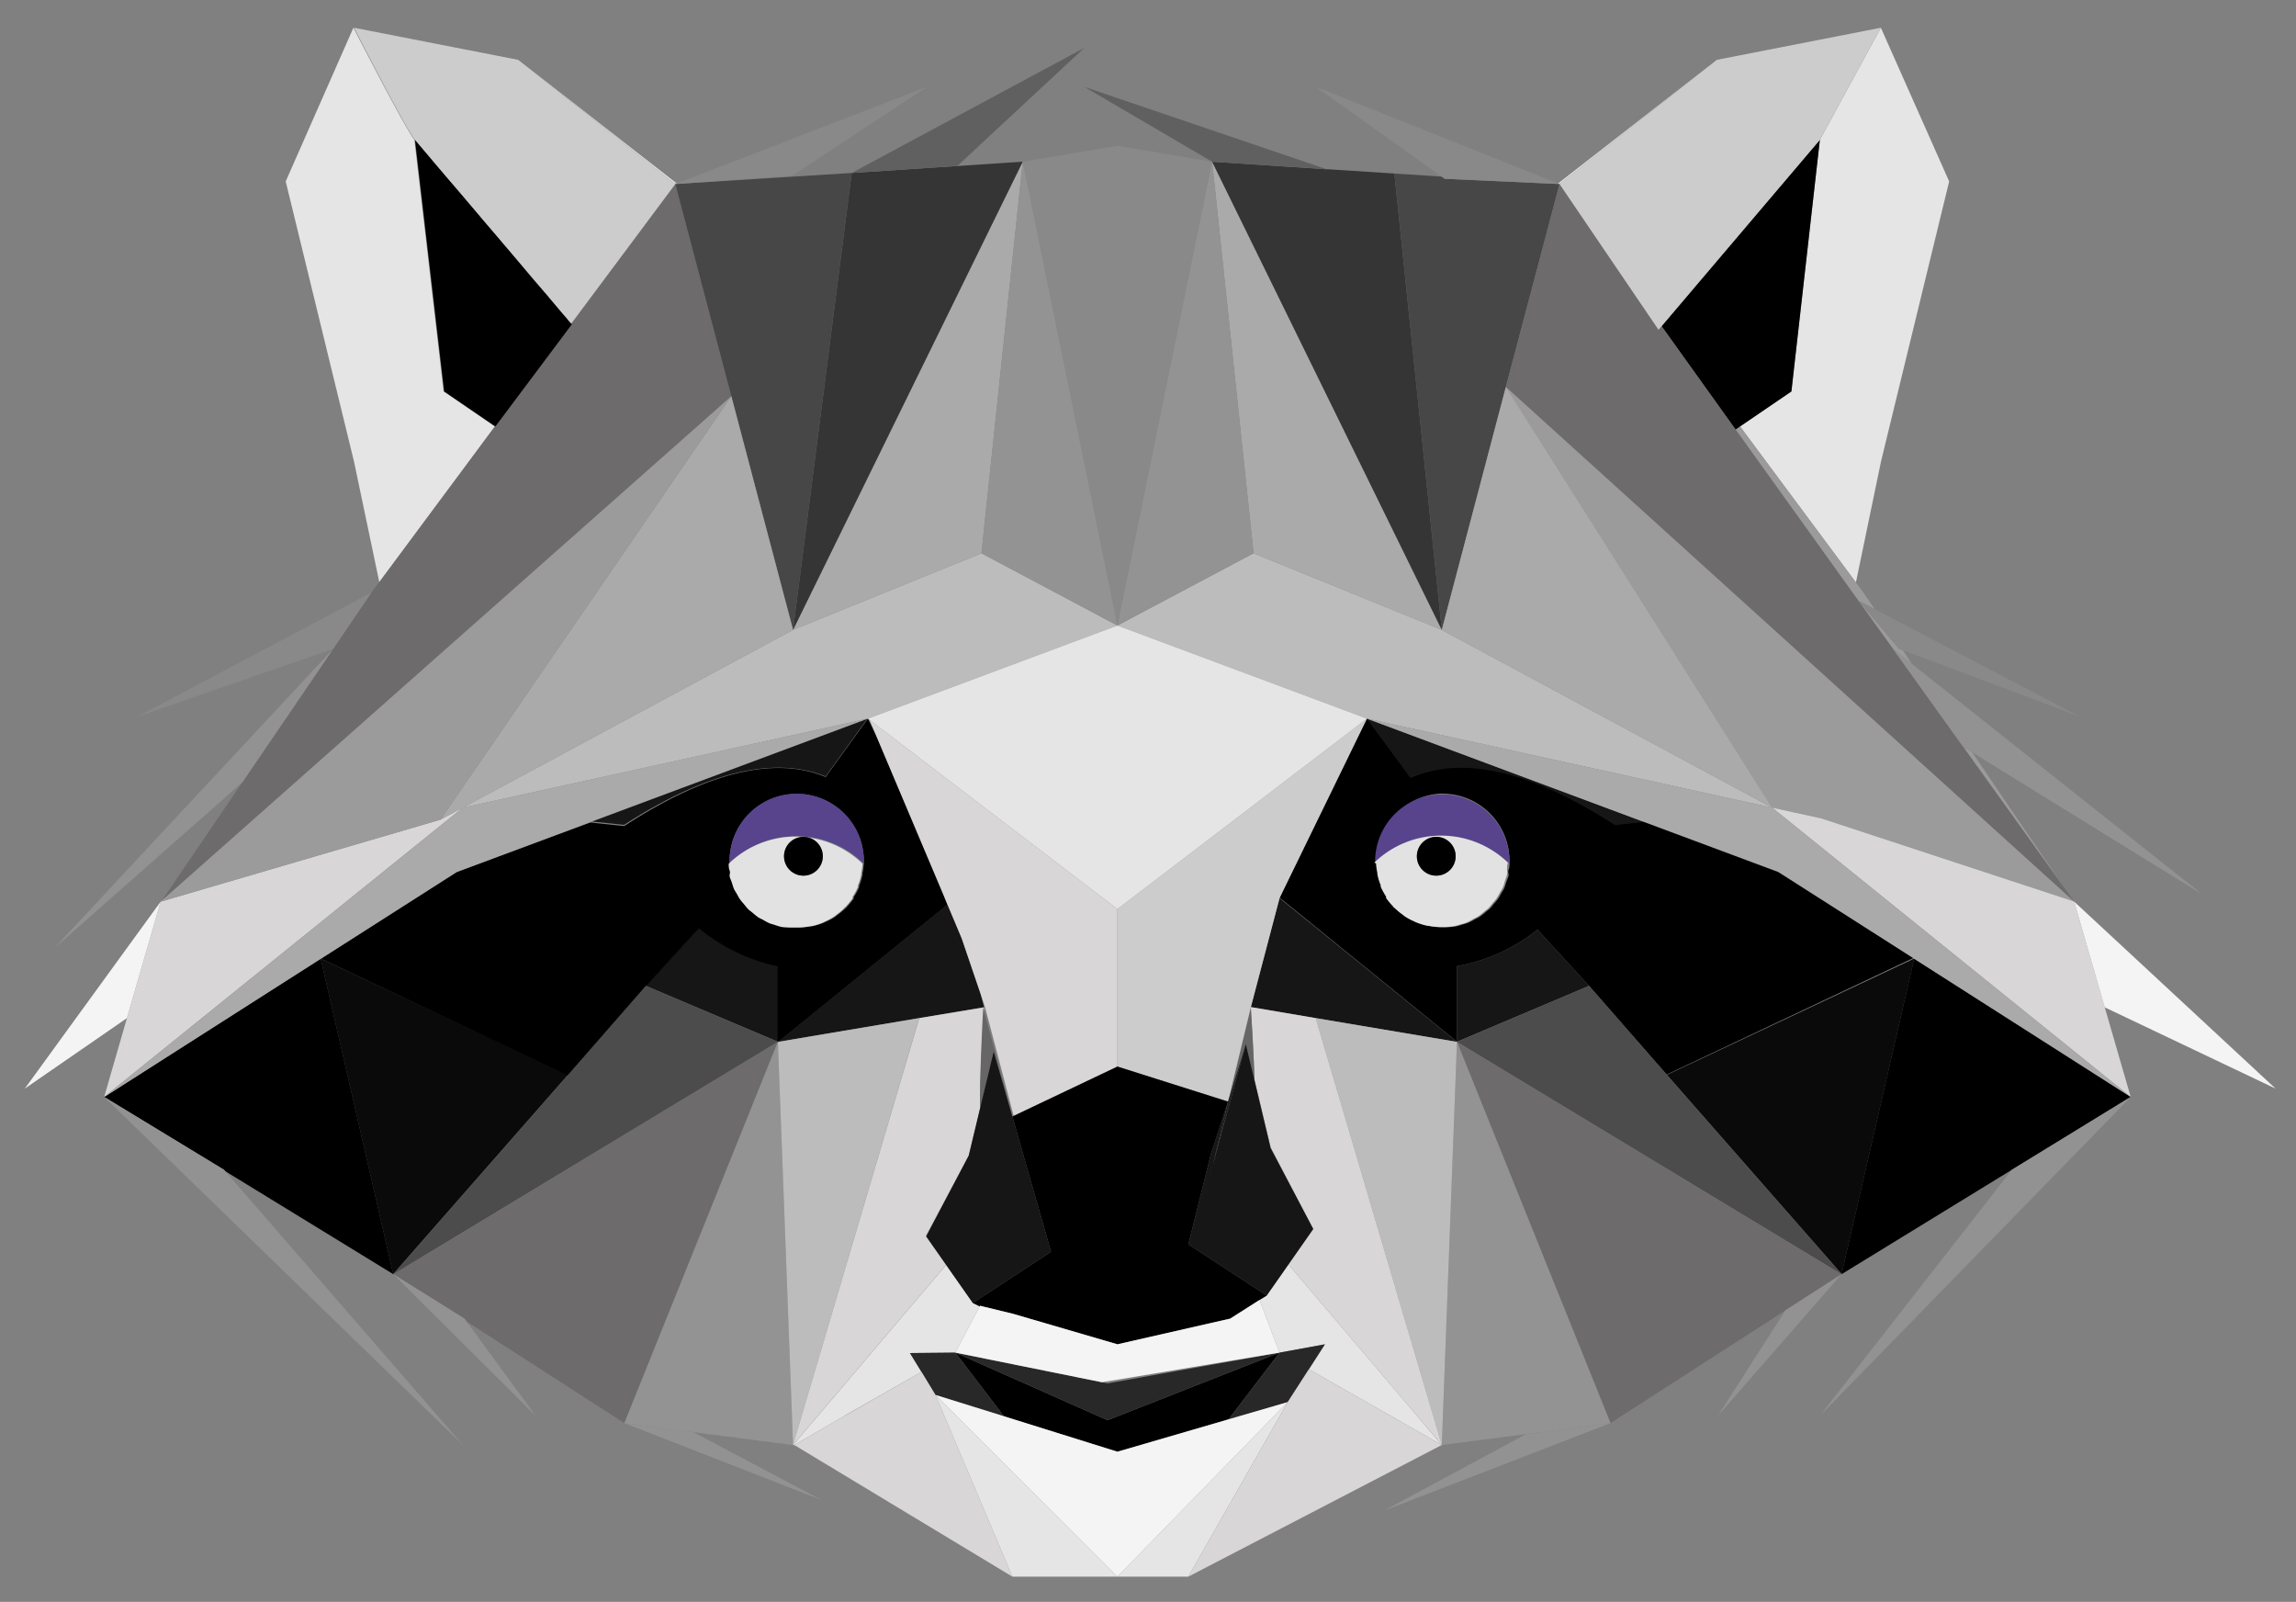 <svg id="Layer_1" data-name="Layer 1" xmlns="http://www.w3.org/2000/svg" viewBox="0 0 157.35 109.76"><rect x="0" y="0" width="157.35" height="109.76" fill="#808080" stroke="none"/><defs><style>.cls-1{fill:none;}.cls-2{fill:#e5e5e5;}.cls-3{fill:#6d6b6b;}.cls-4{opacity:0.78;}.cls-5{fill:#474747;}.cls-6{opacity:0.63;}.cls-7{fill:#161616;}.cls-8{fill:#4c4c4c;}.cls-9{fill:#939393;}.cls-10{fill:#bcbcbc;}.cls-11{fill:#d8d6d6;}.cls-12{fill:#666;}.cls-13{fill:#9b9b9b;}.cls-14{fill:#898989;}.cls-15{fill:#ccc;}.cls-16{fill:#aaa;}.cls-17{fill:#353535;}.cls-18{fill:#57448c;}.cls-19{fill:#e2e2e2;}.cls-20{fill:#1e1e1e;}.cls-21{fill:#282828;}.cls-22{fill:#f4f4f4;}.cls-23{fill:#939292;}.cls-24{fill:#606060;}</style></defs><title>logo-3d</title><polygon class="cls-1" points="57.87 97.01 57.88 97.02 63.15 94 63.15 94 57.87 97.01"/><polygon class="cls-1" points="96.06 95.77 88.3 86.64 96.06 95.77 96.06 95.77"/><polygon class="cls-1" points="142.11 61.76 142.15 61.78 142.07 61.7 142.11 61.76"/><polygon class="cls-1" points="57.11 95.77 64.84 86.67 57.11 95.77 57.11 95.77"/><polygon class="cls-1" points="75.9 94.79 87.69 92.68 75.52 94.71 75.9 94.79"/><polygon class="cls-1" points="59.59 49.32 59.48 49.24 60.05 50.41 59.59 49.32"/><polygon class="cls-1" points="67.19 68.06 67.44 69.02 69.41 76.49 69.47 76.46 67.5 68.98 67.19 68.06"/><path class="cls-2" d="M37.46,20.18l.47.56Z"/><path class="cls-2" d="M38.53,21.45l.33.38Z"/><polygon class="cls-2" points="46.28 12.56 46.3 12.6 46.38 12.57 35.51 4.1 46.26 12.59 46.28 12.56"/><path class="cls-2" d="M34.9,17.17l1.75,2.07Z"/><polygon class="cls-2" points="46.3 12.61 46.42 12.6 46.42 12.6 46.3 12.61 46.3 12.61"/><path class="cls-2" d="M33.91,29.22l-3.51-2.4-2-17.24c-.6-.71-4.18-7.68-4.18-7.68L19.58,12.43l4.68,19.19L26,39.91l7.94-10.69Z"/><polygon class="cls-3" points="50.12 27.15 46.28 12.61 39.15 22.17 33.91 29.22 33.91 29.22 25.97 39.91 25.45 40.61 22.83 44.46 22.49 44.97 11.09 61.71 50.12 27.15 50.12 27.15"/><polygon class="cls-3" points="46.3 12.61 46.28 12.61 46.3 12.61 46.3 12.61"/><polygon class="cls-3" points="46.28 12.56 46.26 12.59 46.28 12.61 46.3 12.6 46.28 12.56"/><polygon class="cls-4" points="7.23 75.11 21.98 65.69 31.3 59.75 7.23 75.11"/><polygon class="cls-4" points="7.14 75.13 7.15 75.13 7.15 75.12 7.14 75.13"/><polygon class="cls-2" points="57.88 97.02 57.87 97.01 63.15 94 62.36 92.71 65.47 92.68 67.14 89.51 66.67 89.28 64.84 86.67 57.11 95.77 57.11 95.77 54.35 99.01 42.79 97.51 54.45 99.02 54.43 99.01 57.88 97.02"/><path d="M38.86,21.83l-.33-.38-.6-.71-.47-.56-.81-.94L34.9,17.17c-.23-.26-.45-.53-.68-.8l-1.13-1.32-.31-.37-.23-.27-.95-1.12-.79-.92-.12-.14-.85-1-.77-.91-.44-.52-.19-.22,2,17.24,3.51,2.4,5.24-7-.23-.26Z"/><polygon class="cls-5" points="58.38 11.85 58.38 11.85 58.37 11.85 58.38 11.85"/><polygon class="cls-5" points="46.28 12.61 50.12 27.15 54.35 43.16 58.37 11.85 58.37 11.85 46.42 12.6 46.3 12.61 46.28 12.61"/><polygon class="cls-6" points="38.91 73.65 26.96 87.26 26.94 87.25 26.96 87.31 38.92 73.66 38.91 73.65"/><polygon class="cls-4" points="26.94 87.25 26.96 87.26 38.91 73.65 21.98 65.69 26.94 87.25"/><polygon class="cls-6" points="26.94 87.25 26.96 87.26 38.91 73.65 21.98 65.69 26.94 87.25"/><polygon points="21.98 65.69 7.23 75.11 7.17 75.14 7.14 75.16 15.35 80.15 15.44 80.25 26.96 87.31 26.94 87.25 21.98 65.69"/><path class="cls-7" d="M47.92,63.55l-3.66,4,9.05,3.83V66.15A12.76,12.76,0,0,1,47.92,63.55Z"/><path d="M64.64,61.27,60.05,50.41l-.57-1.17-2.9,4c-2.95-1.24-7.34-.85-13.8,3.36l-2.29-.24-.05,0L31.3,59.75,22,65.69l16.92,8h0l0,0,5.32-6.08,3.66-4a12.76,12.76,0,0,0,5.39,2.6v5.23L64.93,62ZM53.23,63.34c-.12,0-.26-.07-.38-.12a4.09,4.09,0,0,1-.46-.25,2.25,2.25,0,0,1-.31-.16,4.54,4.54,0,0,1-.41-.33c-.09-.08-.19-.14-.27-.22s-.22-.26-.33-.39a3.11,3.11,0,0,1-.23-.28c-.09-.13-.16-.27-.24-.41s-.14-.23-.2-.36-.09-.27-.13-.4-.11-.3-.15-.46,0-.24,0-.36,0-.3-.06-.46l0,0A.77.77,0,0,1,50,59a4.6,4.6,0,0,1,9.2,0c0,.06,0,.12,0,.18l0,0a4.62,4.62,0,0,1-.09.65s0,.06,0,.08a3.82,3.82,0,0,1-.23.77s0,.07,0,.1a4.48,4.48,0,0,1-.37.68l0,.1a5.47,5.47,0,0,1-.49.59s0,.06-.08.08a4.65,4.65,0,0,1-.59.49l-.08.07a3.83,3.83,0,0,1-.69.37l-.09.05a4.37,4.37,0,0,1-.8.25l-.06,0a4.7,4.7,0,0,1-.92.09h0l-.22,0a5.2,5.2,0,0,1-.69-.07A4.19,4.19,0,0,1,53.23,63.34Z"/><path class="cls-7" d="M56.58,53.2l2.9-4-19,7.08,2.29.24C49.24,52.35,53.63,52,56.58,53.2Z"/><polygon class="cls-7" points="67.44 69.02 67.19 68.06 65.91 64.3 64.93 61.97 53.31 71.39 62.99 69.76 67.44 69.02"/><polygon class="cls-8" points="44.26 67.55 38.95 73.63 38.92 73.66 26.96 87.31 53.31 71.39 44.26 67.55"/><polygon class="cls-3" points="26.96 87.31 31.83 90.35 31.97 90.54 42.79 97.51 53.31 71.39 26.96 87.31"/><polygon class="cls-9" points="53.31 71.39 42.79 97.51 54.35 99.01 53.31 71.39"/><polygon class="cls-10" points="53.31 71.39 54.35 99.01 62.99 69.76 53.31 71.39"/><path class="cls-11" d="M66.39,79.18l.79-3.26c-.09-1.46.26-6.9.26-6.9L63,69.76,54.35,99l2.76-3.24,7.73-9.1-1.37-2Z"/><path class="cls-12" d="M67.18,75.92l.92-3.87,1.28,4.45h0l-2-7.47S67.09,74.46,67.18,75.92Z"/><polygon class="cls-11" points="30.19 56.16 11.01 61.78 8.7 69.76 7.15 75.12 7.15 75.13 7.14 75.16 31.71 55.34 30.19 56.16"/><polygon class="cls-10" points="59.54 49.2 59.56 49.21 76.58 42.86 67.26 37.91 54.35 43.16 31.72 55.34 59.48 49.24 59.55 49.22 59.54 49.2"/><polygon class="cls-2" points="106.88 12.56 106.9 12.59 117.66 4.1 106.78 12.57 106.87 12.6 106.88 12.56"/><polygon class="cls-2" points="122.77 26.82 119.25 29.22 127.19 39.91 128.91 31.62 133.58 12.43 128.9 1.9 124.72 9.58 122.77 26.82"/><polygon class="cls-13" points="133.39 49.57 141.53 60.92 135.16 51.55 134.54 51.17 133.39 49.57"/><polygon class="cls-13" points="127.35 41.15 129.73 44.46 131.04 45.5 130.4 44.55 130.15 44.46 127.35 41.15"/><polygon class="cls-13" points="103.21 26.51 103.21 26.52 121.45 55.34 124.83 56.08 142.11 61.76 142.07 61.7 103.21 26.51"/><polygon class="cls-13" points="106.88 12.56 106.87 12.6 106.88 12.61 106.9 12.59 106.88 12.56"/><polygon class="cls-13" points="118.94 29.43 127.35 41.15 128.48 41.74 127.71 40.61 127.19 39.91 119.25 29.22 118.94 29.43"/><polygon class="cls-4" points="146.01 75.12 146.01 75.13 146.02 75.13 146.01 75.12"/><polygon class="cls-2" points="96.06 95.77 88.3 86.64 86.81 88.77 86.32 89.07 87.69 92.68 90.8 92.11 89.7 93.82 95.3 97.01 98.81 99.01 96.06 95.77 96.06 95.77"/><polygon points="119.25 29.22 122.77 26.82 124.72 9.58 113.87 22.35 118.94 29.43 119.25 29.22"/><polygon class="cls-5" points="103.2 26.51 106.88 12.61 99.01 12.25 98.8 12.1 95.56 11.89 98.81 43.16 103.2 26.51"/><polygon class="cls-5" points="103.21 26.51 103.2 26.51 103.21 26.52 103.21 26.51"/><polygon class="cls-14" points="83.07 11.08 76.58 9.99 70.09 11.08 76.58 42.86 83.07 11.08"/><polygon class="cls-6" points="126.2 87.26 114.25 73.65 114.24 73.66 126.2 87.31 126.22 87.25 126.2 87.26"/><polygon class="cls-4" points="126.2 87.26 126.22 87.25 131.18 65.69 114.25 73.65 126.2 87.26"/><polygon class="cls-6" points="126.2 87.26 126.22 87.25 131.18 65.69 114.25 73.65 126.2 87.26"/><polygon points="126.22 87.25 126.2 87.31 137.88 80.15 146.02 75.16 131.18 65.69 126.22 87.25"/><path class="cls-7" d="M99.85,66.2v5.18l9.05-3.83-3.53-3.85A12.34,12.34,0,0,1,99.85,66.2Z"/><path d="M99.85,71.38V66.2a12.34,12.34,0,0,0,5.52-2.5l3.53,3.85,5.32,6.08,0,0h0l16.93-8-9.31-5.94-9.15-3.41,0,0-2,.21c-6.63-4.3-11.06-4.58-14-3.22l-3-4.07-6,12.3Zm-1-17a4.6,4.6,0,0,1,4.6,4.6.77.77,0,0,1,0,.15l0,0c0,.16,0,.3-.06.46s0,.24,0,.36-.1.31-.15.46-.08.27-.13.4-.13.24-.2.36-.15.28-.24.41a3.11,3.11,0,0,1-.23.28c-.11.13-.21.27-.33.39s-.18.14-.27.22a4.54,4.54,0,0,1-.41.33,2.85,2.85,0,0,1-.3.16c-.16.09-.31.18-.47.25s-.25.08-.38.12a4.19,4.19,0,0,1-.47.14,5.2,5.2,0,0,1-.69.07l-.22,0h0a4.7,4.7,0,0,1-.92-.09l-.06,0a4.37,4.37,0,0,1-.8-.25L97,63.16a3.83,3.83,0,0,1-.69-.37l-.08-.07a4.65,4.65,0,0,1-.59-.49s0-.06-.08-.08a5.47,5.47,0,0,1-.49-.59s0-.07,0-.1a4.48,4.48,0,0,1-.37-.68s0-.07,0-.1a3.82,3.82,0,0,1-.23-.77s0,0,0-.08a4.62,4.62,0,0,1-.09-.65l0,0a1.1,1.1,0,0,1,0-.18A4.6,4.6,0,0,1,98.88,54.37Z"/><path class="cls-7" d="M110.67,56.53l2-.21-19-7.08,3,4.07C99.61,52,104,52.23,110.67,56.53Z"/><polygon class="cls-7" points="85.72 69.02 90.17 69.76 99.85 71.39 87.69 61.54 85.72 69.02"/><polygon class="cls-8" points="114.22 73.63 108.9 67.55 99.85 71.39 126.2 87.31 114.24 73.66 114.22 73.63"/><polygon class="cls-3" points="110.37 97.51 122.36 89.78 122.36 89.78 126.2 87.31 99.85 71.39 110.37 97.51"/><polygon class="cls-9" points="98.81 99.01 104.59 98.26 110.37 97.51 99.85 71.39 98.81 99.01"/><polygon class="cls-10" points="90.17 69.76 98.81 99.01 99.85 71.39 90.17 69.76"/><path class="cls-11" d="M85.72,69s.19,2.9.26,5l1.1,4.62L90,84.21l-1.7,2.43,7.76,9.13L98.81,99,90.17,69.76Z"/><path class="cls-12" d="M85.38,71.54l.6,2.51c-.07-2.13-.26-5-.26-5l-1.56,6.46Z"/><polygon class="cls-11" points="142.17 61.86 142.17 61.86 142.15 61.78 142.11 61.76 124.83 56.08 121.45 55.34 146.02 75.16 146.01 75.13 146.01 75.12 142.17 61.86"/><polygon class="cls-10" points="85.91 37.91 76.58 42.86 93.68 49.24 121.45 55.34 98.81 43.16 85.91 37.91"/><polygon class="cls-7" points="83.12 79.81 84.16 75.48 82.98 79.1 81.44 85.26 83.12 79.81 83.06 80.01 81.44 85.26 86.81 88.77 88.3 86.64 90 84.21 87.08 78.67 85.98 74.06 85.38 71.54 83.12 79.81"/><polygon class="cls-11" points="64.64 61.27 64.93 61.97 65.91 64.3 67.19 68.06 67.5 68.98 69.47 76.46 76.58 73.08 76.58 62.29 59.59 49.32 60.05 50.41 64.64 61.27"/><polygon class="cls-11" points="59.55 49.22 59.56 49.21 59.54 49.2 59.55 49.22"/><polygon class="cls-15" points="76.58 73.08 84.16 75.48 85.72 69.02 87.69 61.54 93.68 49.24 76.58 62.29 76.58 73.08"/><polygon class="cls-2" points="59.56 49.21 59.55 49.22 59.48 49.24 59.59 49.32 76.58 62.29 93.68 49.24 76.58 42.86 59.56 49.21"/><polygon class="cls-16" points="7.23 75.11 31.3 59.75 40.44 56.34 40.49 56.32 59.48 49.24 31.72 55.34 54.35 43.16 50.12 27.15 50.12 27.15 30.19 56.16 31.71 55.34 7.14 75.16 7.17 75.14 7.23 75.11"/><polygon class="cls-16" points="93.68 49.24 112.67 56.32 112.72 56.34 121.87 59.75 131.18 65.69 146.02 75.16 121.45 55.34 93.68 49.24"/><polygon class="cls-13" points="50.12 27.15 11.09 61.71 11.01 61.78 30.19 56.16 50.12 27.15"/><polygon class="cls-3" points="129.73 44.46 127.35 41.15 127.35 41.15 118.94 29.43 113.87 22.35 113.66 22.59 106.88 12.61 103.2 26.51 103.21 26.51 142.07 61.7 142.15 61.78 141.53 60.92 133.39 49.57 129.73 44.46"/><polygon class="cls-16" points="103.2 26.51 98.81 43.16 121.45 55.34 103.21 26.52 103.2 26.51"/><polygon class="cls-16" points="67.26 37.91 70.09 11.08 54.35 43.16 67.26 37.91"/><polygon class="cls-16" points="98.81 43.16 83.07 11.08 85.91 37.91 98.81 43.16"/><polygon class="cls-9" points="76.58 42.86 70.09 11.08 67.26 37.91 76.58 42.86"/><polygon class="cls-9" points="85.91 37.91 83.07 11.08 76.58 42.86 85.91 37.91"/><polygon class="cls-17" points="54.35 43.16 70.09 11.08 58.38 11.85 58.37 11.85 54.35 43.16"/><polygon class="cls-17" points="95.56 11.89 90.9 11.59 90.94 11.6 83.07 11.08 98.81 43.16 95.56 11.89"/><path class="cls-15" d="M28.63,9.8l.44.52.77.91.85,1,.12.14.79.92.95,1.12.23.27.31.37,1.13,1.32c.23.27.45.54.68.8l1.75,2.07.81.94.47.56.6.71.33.38.06.08.23.26,7.13-9.56,0,0L35.51,4.1,24.26,1.9s3.58,7,4.18,7.68Z"/><polygon class="cls-15" points="106.88 12.61 113.66 22.59 113.87 22.35 124.72 9.58 128.9 1.9 117.66 4.1 106.9 12.59 106.88 12.61"/><path class="cls-18" d="M54.61,63.57h0l-.23,0Z"/><path class="cls-18" d="M59.2,59.15c0-.06,0-.12,0-.18A4.6,4.6,0,0,0,50,59a.77.77,0,0,0,0,.15,6.59,6.59,0,0,1,9.17,0Z"/><path class="cls-19" d="M54.39,63.55l.23,0h0a4.7,4.7,0,0,0,.92-.09l.06,0a4.37,4.37,0,0,0,.8-.25l.09-.05a3.83,3.83,0,0,0,.69-.37l.08-.07a4.65,4.65,0,0,0,.59-.49s0-.06.08-.08a5.47,5.47,0,0,0,.49-.59l0-.1a4.48,4.48,0,0,0,.37-.68s0-.07,0-.1a3.82,3.82,0,0,0,.23-.77s0,0,0-.08a4.62,4.62,0,0,0,.09-.65l0,0a6.59,6.59,0,0,0-9.17,0l0,0c0,.16,0,.3.06.46s0,.24,0,.36.1.31.15.46.08.27.13.4.13.24.2.36.15.28.24.41a3.11,3.11,0,0,0,.23.28c.11.13.21.27.33.39s.18.14.27.22a4.54,4.54,0,0,0,.41.33,2.25,2.25,0,0,0,.31.16,4.09,4.09,0,0,0,.46.25c.12.05.26.08.38.12a4.19,4.19,0,0,0,.47.14A5.2,5.2,0,0,0,54.39,63.55Zm.67-6.21a1.33,1.33,0,1,1-1.33,1.33A1.32,1.32,0,0,1,55.06,57.34Z"/><circle cx="55.06" cy="58.67" r="1.33"/><path class="cls-18" d="M94.28,59a1.1,1.1,0,0,0,0,.18,6.58,6.58,0,0,1,9.16,0,.77.77,0,0,0,0-.15,4.6,4.6,0,0,0-9.2,0Z"/><path class="cls-18" d="M98.88,63.57l.22,0-.22,0Z"/><path class="cls-19" d="M94.3,59.15l0,0a4.62,4.62,0,0,0,.09.65s0,.06,0,.08a3.82,3.82,0,0,0,.23.77s0,.07,0,.1a4.48,4.48,0,0,0,.37.68s0,.07,0,.1a5.47,5.47,0,0,0,.49.59s0,.06.08.08a4.65,4.65,0,0,0,.59.49l.08.07a3.83,3.83,0,0,0,.69.37l.09.05a4.37,4.37,0,0,0,.8.25l.06,0a4.7,4.7,0,0,0,.92.09h0l.22,0a5.2,5.2,0,0,0,.69-.07,4.19,4.19,0,0,0,.47-.14c.13,0,.26-.07.38-.12s.31-.16.47-.25a2.85,2.85,0,0,0,.3-.16,4.54,4.54,0,0,0,.41-.33c.09-.08.19-.14.27-.22s.22-.26.33-.39a3.11,3.11,0,0,0,.23-.28c.09-.13.16-.27.24-.41s.14-.23.2-.36.09-.27.13-.4.11-.3.15-.46,0-.24,0-.36,0-.3.06-.46l0,0a6.58,6.58,0,0,0-9.16,0Zm5.46-.48a1.33,1.33,0,1,1-1.33-1.33A1.33,1.33,0,0,1,99.76,58.67Z"/><circle cx="98.43" cy="58.67" r="1.33"/><polygon class="cls-7" points="69.38 76.5 68.1 72.05 67.17 75.92 66.39 79.18 63.47 84.72 64.84 86.67 66.67 89.28 72.03 85.77 69.38 76.5"/><polygon points="82.98 79.1 84.16 75.48 76.58 73.08 69.47 76.46 69.41 76.49 69.38 76.5 72.03 85.77 66.67 89.28 67.14 89.51 67.16 89.47 69.38 90.01 69.39 90.01 76.58 92.11 84.31 90.35 86.32 89.07 86.81 88.77 81.44 85.26 82.98 79.1"/><polygon class="cls-20" points="85.38 71.54 84.16 75.48 83.12 79.81 85.38 71.54"/><polygon class="cls-20" points="83.12 79.81 81.44 85.26 83.06 80.01 83.12 79.81"/><polygon points="65.47 92.68 68.8 97.04 76.58 99.47 84.2 97.25 87.69 92.68 75.9 97.31 65.47 92.68"/><polygon class="cls-21" points="75.52 94.71 75.52 94.71 65.47 92.68 75.9 97.31 87.69 92.68 75.9 94.79 75.52 94.71"/><polygon class="cls-21" points="88.25 96.07 89.7 93.82 90.8 92.11 87.69 92.68 84.2 97.25 88.25 96.07"/><polygon class="cls-21" points="62.36 92.71 63.15 94 63.15 94 64.11 95.58 68.8 97.04 65.47 92.68 62.36 92.71"/><polygon class="cls-22" points="76.58 92.11 69.39 90.01 69.38 90.01 67.16 89.47 67.14 89.51 65.47 92.68 75.52 94.71 75.52 94.71 87.69 92.68 86.32 89.07 84.31 90.35 76.58 92.11"/><polygon class="cls-22" points="1.7 74.59 8.7 69.76 11.01 61.78 1.7 74.59"/><polygon class="cls-23" points="3.7 64.99 16.61 53.6 22.49 44.97 22.83 44.46 3.7 64.99"/><polygon class="cls-14" points="9.39 49.12 22.83 44.46 25.45 40.61 9.39 49.12"/><polygon class="cls-14" points="127.35 41.15 130.15 44.46 130.4 44.55 142.57 49.12 128.48 41.74 127.35 41.15 127.35 41.15"/><polygon class="cls-23" points="133.39 49.57 134.54 51.17 135.16 51.55 150.95 61.3 131.04 45.5 129.73 44.46 133.39 49.57"/><polygon class="cls-22" points="142.17 61.86 144.24 69.02 155.95 74.59 142.15 61.78 142.17 61.86 142.17 61.86"/><polygon class="cls-24" points="58.38 11.85 65.61 11.37 74.31 3.28 58.37 11.85 58.37 11.85 58.38 11.85"/><polygon class="cls-24" points="90.9 11.59 74.31 5.95 83.07 11.08 90.94 11.6 90.9 11.59"/><polygon class="cls-14" points="46.28 12.61 46.3 12.61 46.42 12.6 54.3 12.04 63.52 5.95 46.38 12.57 46.3 12.6 46.28 12.61"/><polygon class="cls-14" points="106.88 12.61 106.87 12.6 106.78 12.57 90.17 5.95 98.8 12.1 99.01 12.25 106.88 12.61"/><polygon class="cls-11" points="63.15 94 57.88 97.02 54.43 99.01 54.45 99.02 69.38 108.03 64.11 95.58 63.15 94"/><polygon class="cls-2" points="69.38 108.03 76.58 108.03 64.11 95.58 69.38 108.03"/><polygon class="cls-2" points="76.58 108.03 81.44 108.03 88.25 96.07 76.58 108.03"/><polygon class="cls-22" points="84.2 97.25 76.58 99.47 68.8 97.04 64.11 95.58 76.58 108.03 88.25 96.07 84.2 97.25"/><polygon class="cls-11" points="89.7 93.82 88.25 96.07 81.44 108.03 98.81 99.01 95.3 97.01 89.7 93.82"/><polygon class="cls-23" points="124.72 97.01 145.97 75.22 146.02 75.16 137.88 80.15 124.72 97.01"/><polygon class="cls-23" points="7.14 75.16 7.19 75.21 31.72 99.01 15.44 80.25 15.35 80.15 7.14 75.16"/><polygon class="cls-23" points="26.96 87.31 36.71 97.01 31.97 90.54 31.83 90.35 26.96 87.31"/><polygon class="cls-23" points="122.36 89.78 117.73 97.01 126.2 87.31 122.36 89.78 122.36 89.78"/><polygon class="cls-23" points="47.48 98.11 42.79 97.51 56.3 102.78 47.48 98.11"/><polygon class="cls-23" points="94.83 103.52 110.37 97.51 104.59 98.26 94.83 103.52"/></svg>